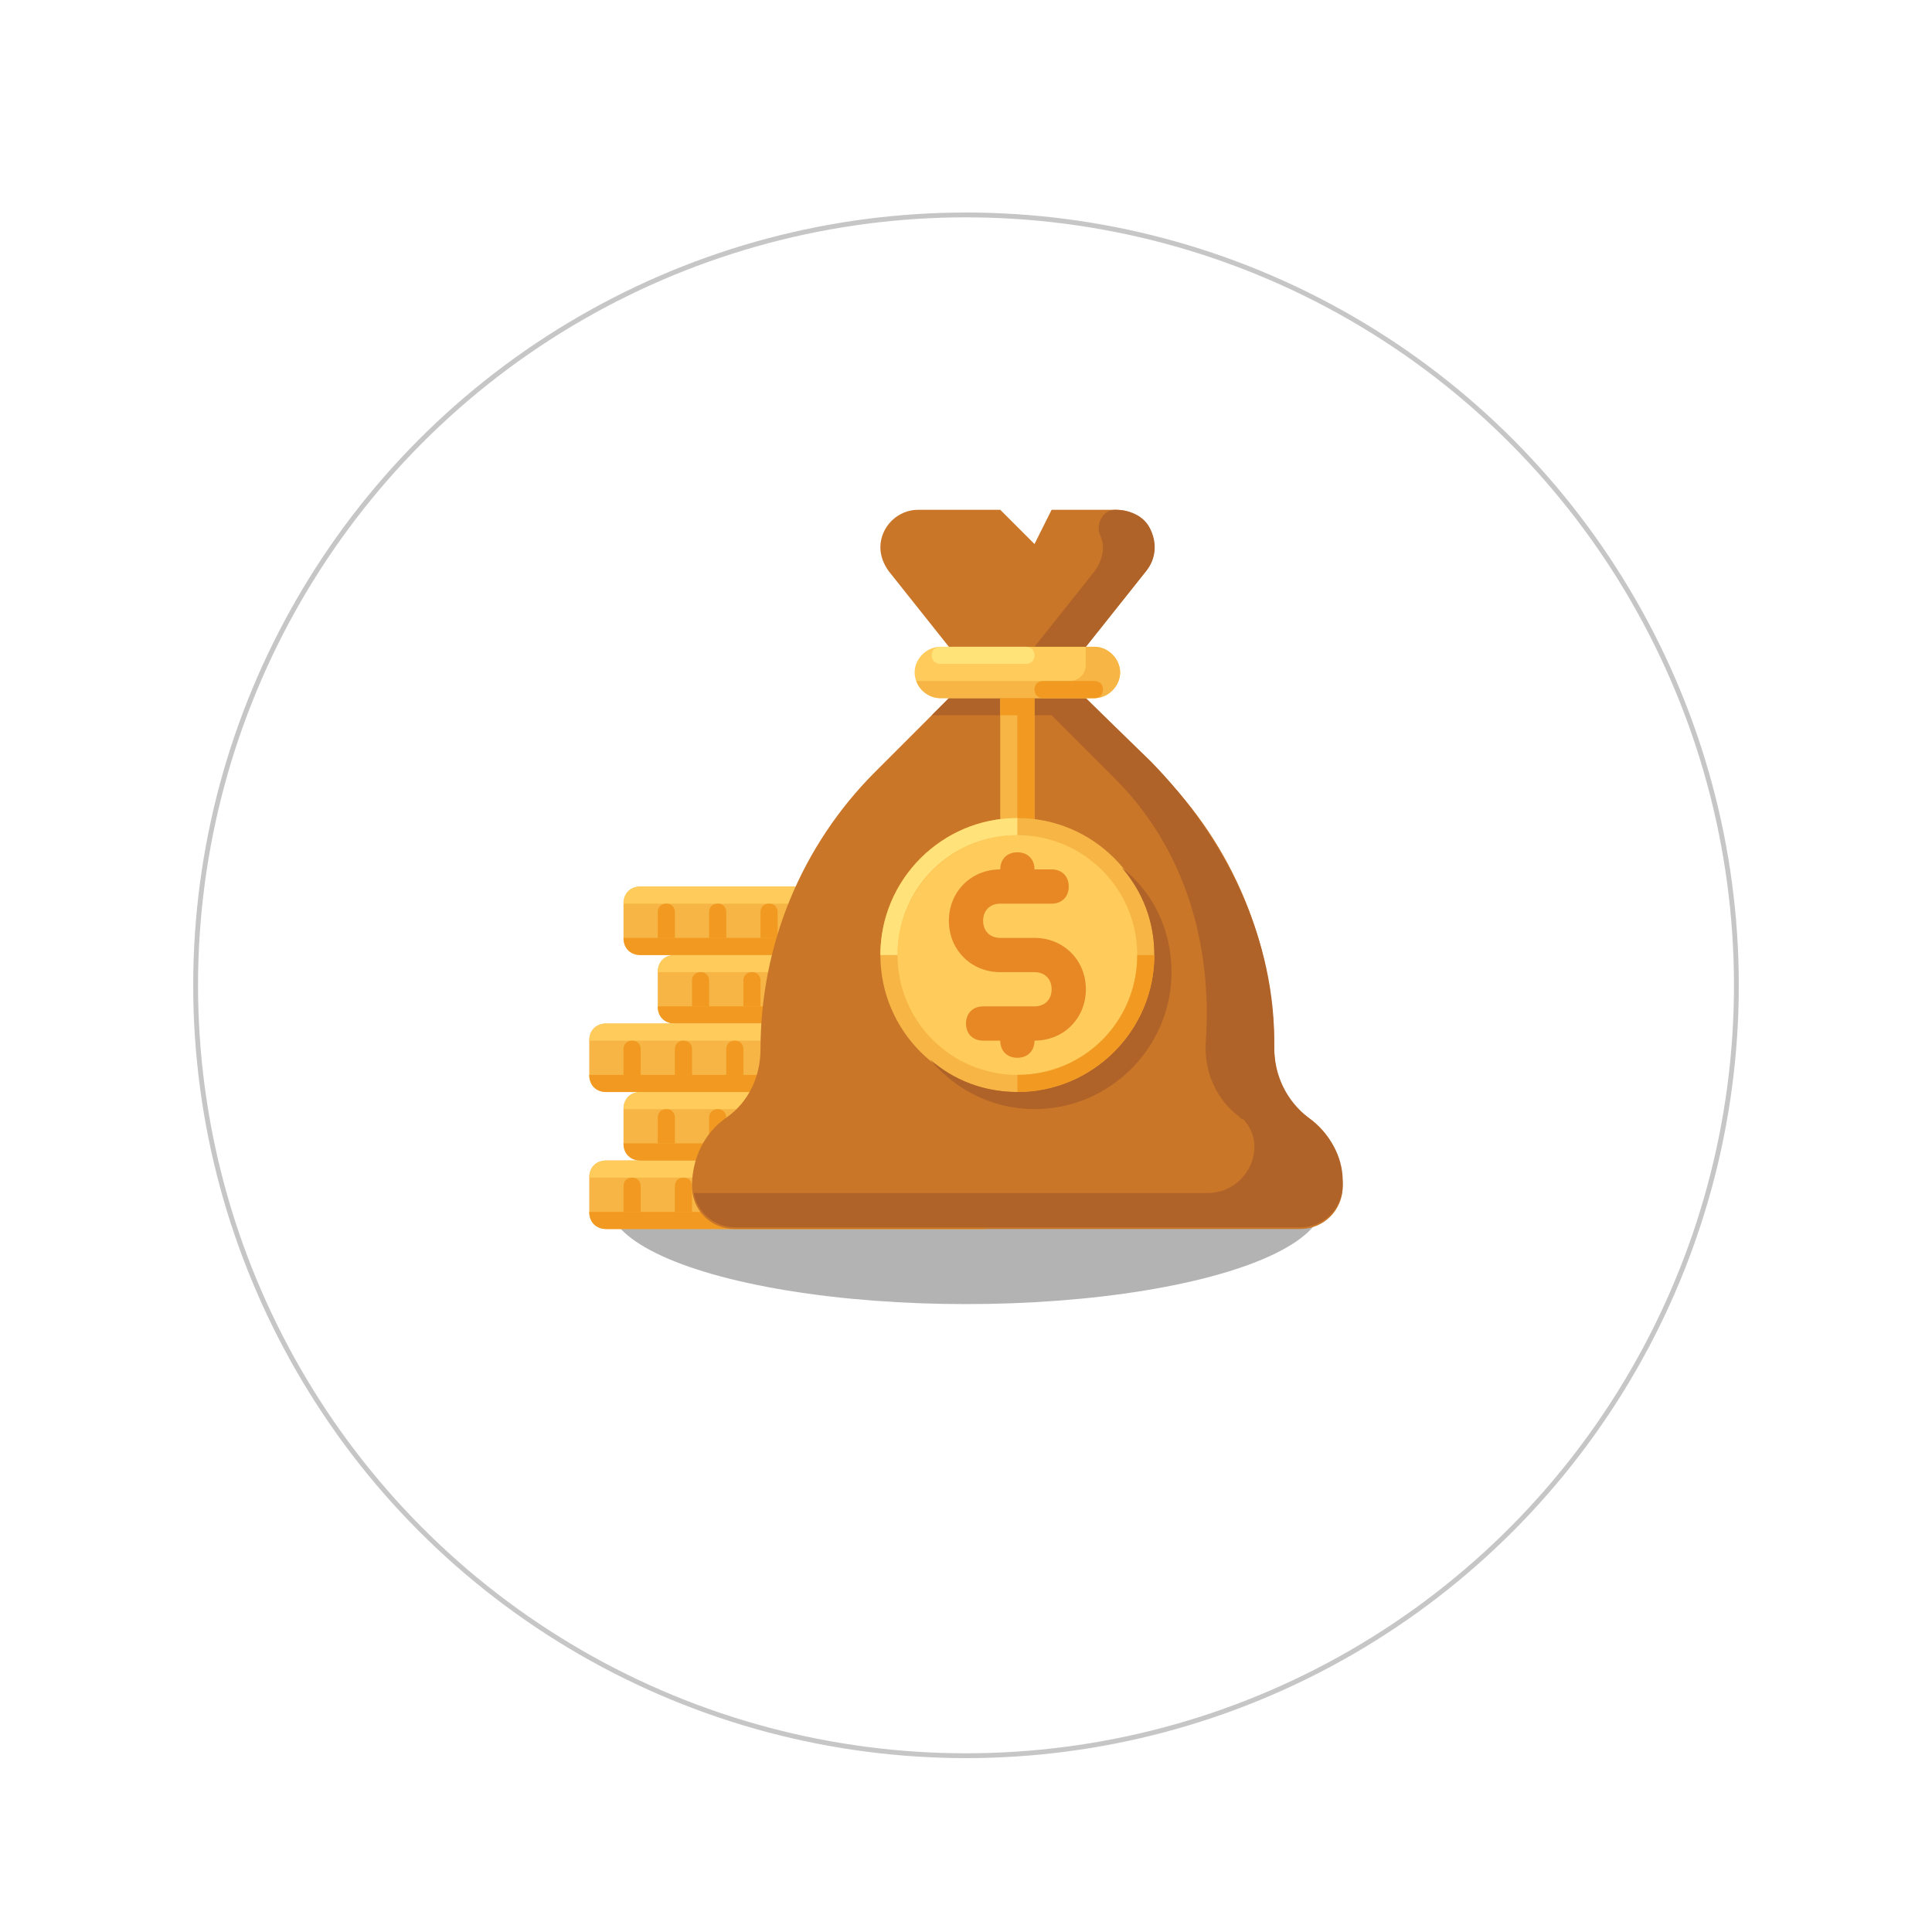 <svg width="200" height="200" viewBox="0 0 200 200" fill="none" xmlns="http://www.w3.org/2000/svg">
<g filter="url(#filter0_ddd)">
<circle cx="100" cy="90" r="80" fill="white"/>
<circle cx="100" cy="90" r="79.75" stroke="#C6C6C6" stroke-width="0.5"/>
</g>
<g filter="url(#filter1_f)">
<ellipse cx="100" cy="124.5" rx="37" ry="10.5" fill="black" fill-opacity="0.3"/>
</g>
<path d="M101.773 127.227H62.773C61.709 127.227 61 126.518 61 125.455V121.909C61 120.845 61.709 120.136 62.773 120.136H101.773C102.836 120.136 103.545 120.846 103.545 121.909V125.455C103.545 126.518 102.836 127.227 101.773 127.227Z" fill="#F6B545"/>
<path d="M94.682 121.909H61C61 120.846 61.709 120.137 62.773 120.137H94.682V121.909Z" fill="#FFCB5B"/>
<path d="M94.682 121.909V123.682C94.682 124.746 93.973 125.455 92.909 125.455H61C61 126.518 61.709 127.227 62.773 127.227H92.909H101.773C102.836 127.227 103.545 126.518 103.545 125.455V121.909H94.682V121.909Z" fill="#F19920"/>
<path d="M66.318 125.455V122.795C66.318 122.264 65.963 121.909 65.431 121.909C64.899 121.909 64.545 122.264 64.545 122.795V125.455" fill="#F19920"/>
<path d="M71.637 125.455V122.795C71.637 122.264 71.282 121.909 70.751 121.909C70.219 121.909 69.864 122.264 69.864 122.795V125.455" fill="#F19920"/>
<path d="M76.954 125.455V122.795C76.954 122.264 76.6 121.909 76.068 121.909C75.536 121.909 75.182 122.264 75.182 122.795V125.455" fill="#F19920"/>
<path d="M82.273 125.455V122.795C82.273 122.264 81.918 121.909 81.386 121.909C80.855 121.909 80.5 122.264 80.5 122.795V125.455" fill="#F19920"/>
<path d="M87.591 125.455V122.795C87.591 122.264 87.237 121.909 86.705 121.909C86.173 121.909 85.818 122.264 85.818 122.795V125.455" fill="#F19920"/>
<path d="M92.908 125.455V122.795C92.908 122.264 92.554 121.909 92.022 121.909C91.49 121.909 91.136 122.264 91.136 122.795V125.455" fill="#F19920"/>
<path d="M105.318 120.136H66.318C65.254 120.136 64.545 119.427 64.545 118.364V114.818C64.545 113.754 65.254 113.045 66.318 113.045H105.318C106.381 113.045 107.09 113.755 107.09 114.818V118.364C107.09 119.427 106.381 120.136 105.318 120.136Z" fill="#F6B545"/>
<path d="M98.227 114.818H64.545C64.545 113.754 65.254 113.045 66.318 113.045H98.227V114.818Z" fill="#FFCB5B"/>
<path d="M98.227 114.818V116.591C98.227 117.655 97.518 118.364 96.454 118.364H64.545C64.545 119.427 65.254 120.136 66.318 120.136H96.454H105.318C106.381 120.136 107.09 119.427 107.09 118.364V114.818H98.227V114.818Z" fill="#F19920"/>
<path d="M69.862 118.364V115.705C69.862 115.173 69.508 114.818 68.976 114.818C68.444 114.818 68.09 115.173 68.09 115.705V118.364" fill="#F19920"/>
<path d="M75.182 118.364V115.705C75.182 115.173 74.827 114.818 74.296 114.818C73.764 114.818 73.409 115.173 73.409 115.705V118.364" fill="#F19920"/>
<path d="M80.499 118.364V115.705C80.499 115.173 80.145 114.818 79.613 114.818C79.081 114.818 78.727 115.173 78.727 115.705V118.364" fill="#F19920"/>
<path d="M85.818 118.364V115.705C85.818 115.173 85.463 114.818 84.931 114.818C84.399 114.818 84.045 115.173 84.045 115.705V118.364" fill="#F19920"/>
<path d="M91.136 118.364V115.705C91.136 115.173 90.781 114.818 90.25 114.818C89.718 114.818 89.363 115.173 89.363 115.705V118.364" fill="#F19920"/>
<path d="M96.453 118.364V115.705C96.453 115.173 96.099 114.818 95.567 114.818C95.035 114.818 94.681 115.173 94.681 115.705V118.364" fill="#F19920"/>
<path d="M108.863 105.954H69.864C68.8 105.954 68.091 105.245 68.091 104.182V100.636C68.091 99.573 68.8 98.864 69.864 98.864H108.863C109.927 98.864 110.636 99.573 110.636 100.636V104.182C110.636 105.245 109.927 105.954 108.863 105.954Z" fill="#F6B545"/>
<path d="M101.773 100.636H68.091C68.091 99.573 68.8 98.864 69.864 98.864H101.773V100.636Z" fill="#FFCB5B"/>
<path d="M101.773 100.636V102.409C101.773 103.473 101.063 104.182 100 104.182H68.091C68.091 105.245 68.8 105.954 69.864 105.954H100H108.864C109.927 105.954 110.636 105.245 110.636 104.182V100.636H101.773V100.636Z" fill="#F19920"/>
<path d="M73.408 104.182V101.523C73.408 100.991 73.054 100.636 72.522 100.636C71.99 100.636 71.636 100.991 71.636 101.523V104.182" fill="#F19920"/>
<path d="M78.728 104.182V101.523C78.728 100.991 78.373 100.636 77.841 100.636C77.31 100.636 76.955 100.991 76.955 101.523V104.182" fill="#F19920"/>
<path d="M84.046 104.182V101.523C84.046 100.991 83.692 100.636 83.16 100.636C82.628 100.636 82.273 100.991 82.273 101.523V104.182" fill="#F19920"/>
<path d="M89.364 104.182V101.523C89.364 100.991 89.009 100.636 88.477 100.636C87.945 100.636 87.591 100.991 87.591 101.523V104.182" fill="#F19920"/>
<path d="M94.682 104.182V101.523C94.682 100.991 94.327 100.636 93.796 100.636C93.264 100.636 92.909 100.991 92.909 101.523V104.182" fill="#F19920"/>
<path d="M99.999 104.182V101.523C99.999 100.991 99.645 100.636 99.113 100.636C98.581 100.636 98.227 100.991 98.227 101.523V104.182" fill="#F19920"/>
<path d="M105.318 98.864H66.318C65.254 98.864 64.545 98.154 64.545 97.091V93.546C64.545 92.482 65.254 91.773 66.318 91.773H105.318C106.381 91.773 107.09 92.482 107.09 93.546V97.091C107.09 98.154 106.381 98.864 105.318 98.864Z" fill="#F6B545"/>
<path d="M98.227 93.546H64.545C64.545 92.482 65.254 91.773 66.318 91.773H98.227V93.546Z" fill="#FFCB5B"/>
<path d="M98.227 93.546V95.318C98.227 96.382 97.518 97.091 96.454 97.091H64.545C64.545 98.154 65.254 98.864 66.318 98.864H96.454H105.318C106.381 98.864 107.09 98.154 107.09 97.091V93.545H98.227V93.546Z" fill="#F19920"/>
<path d="M69.862 97.091V94.432C69.862 93.9 69.508 93.545 68.976 93.545C68.444 93.545 68.09 93.9 68.09 94.432V97.091" fill="#F19920"/>
<path d="M75.182 97.091V94.432C75.182 93.9 74.827 93.545 74.296 93.545C73.764 93.545 73.409 93.9 73.409 94.432V97.091" fill="#F19920"/>
<path d="M80.499 97.091V94.432C80.499 93.9 80.145 93.545 79.613 93.545C79.081 93.545 78.727 93.9 78.727 94.432V97.091" fill="#F19920"/>
<path d="M85.818 97.091V94.432C85.818 93.9 85.463 93.545 84.931 93.545C84.399 93.545 84.045 93.9 84.045 94.432V97.091" fill="#F19920"/>
<path d="M91.136 97.091V94.432C91.136 93.9 90.781 93.545 90.25 93.545C89.718 93.545 89.363 93.9 89.363 94.432V97.091" fill="#F19920"/>
<path d="M96.453 97.091V94.432C96.453 93.9 96.099 93.545 95.567 93.545C95.035 93.545 94.681 93.9 94.681 94.432V97.091" fill="#F19920"/>
<path d="M101.773 113.046H62.773C61.709 113.046 61 112.336 61 111.273V107.727C61 106.664 61.709 105.955 62.773 105.955H101.773C102.836 105.955 103.545 106.664 103.545 107.727V111.273C103.545 112.336 102.836 113.046 101.773 113.046Z" fill="#F6B545"/>
<path d="M94.682 107.727H61C61 106.664 61.709 105.955 62.773 105.955H94.682V107.727Z" fill="#FFCB5B"/>
<path d="M94.682 107.727V109.5C94.682 110.564 93.973 111.273 92.909 111.273H61C61 112.336 61.709 113.045 62.773 113.045H92.909H101.773C102.836 113.045 103.545 112.336 103.545 111.273V107.727H94.682V107.727Z" fill="#F19920"/>
<path d="M66.318 111.273V108.614C66.318 108.082 65.963 107.727 65.431 107.727C64.899 107.727 64.545 108.082 64.545 108.614V111.273" fill="#F19920"/>
<path d="M71.637 111.273V108.614C71.637 108.082 71.282 107.727 70.751 107.727C70.219 107.727 69.864 108.082 69.864 108.614V111.273" fill="#F19920"/>
<path d="M76.954 111.273V108.614C76.954 108.082 76.6 107.727 76.068 107.727C75.536 107.727 75.182 108.082 75.182 108.614V111.273" fill="#F19920"/>
<path d="M82.273 111.273V108.614C82.273 108.082 81.918 107.727 81.386 107.727C80.855 107.727 80.5 108.082 80.5 108.614V111.273" fill="#F19920"/>
<path d="M87.591 111.273V108.614C87.591 108.082 87.237 107.727 86.705 107.727C86.173 107.727 85.818 108.082 85.818 108.614V111.273" fill="#F19920"/>
<path d="M92.908 111.273V108.614C92.908 108.082 92.554 107.727 92.022 107.727C91.49 107.727 91.136 108.082 91.136 108.614V111.273" fill="#F19920"/>
<path d="M135.454 115.705C133.15 114.109 131.909 111.45 131.909 108.614C131.909 97.8 127.654 87.518 120.031 79.895L112.409 72.273V66.955L118.613 59.155C119.145 58.446 119.5 57.559 119.5 56.673C119.5 54.545 117.727 52.773 115.6 52.773H108.863L107.091 56.318L103.545 52.773H95.036C92.909 52.773 91.136 54.545 91.136 56.673C91.136 57.559 91.49 58.445 92.022 59.154L98.227 66.954V72.273L90.604 79.895C82.981 87.518 78.727 97.8 78.727 108.614C78.727 111.45 77.486 114.109 75.181 115.704C72.877 117.3 71.636 119.959 71.636 122.795C71.636 125.277 73.586 127.227 76.068 127.227H134.568C137.049 127.227 138.999 125.277 138.999 122.795C139 119.959 137.759 117.3 135.454 115.705Z" fill="#C97629"/>
<path d="M135.454 115.705C133.15 113.932 131.909 111.273 131.909 108.436C132.086 97.268 126.945 86.809 119.145 78.832L112.409 72.273V66.954L118.613 59.154C119.677 57.914 119.854 56.141 118.968 54.545C118.259 53.304 116.841 52.773 115.422 52.773C114.181 52.773 113.472 54.191 113.827 55.255C114.004 55.609 114.181 56.141 114.181 56.673C114.181 57.559 113.827 58.445 113.295 59.154L107.091 66.954V72.273H98.227L96.454 74.045H108.863L115.422 80.605C122.691 87.873 125.527 97.8 124.818 107.905C124.641 110.918 125.882 113.755 128.186 115.527C128.363 115.705 128.541 115.882 128.718 115.882C131.377 118.718 129.072 123.504 124.995 123.504H71.814C72.168 125.454 73.941 127.05 76.068 127.05H127.477H131.909H134.568C137.05 127.05 139 125.1 139 122.618V122.264C139 119.605 137.582 117.3 135.454 115.705Z" fill="#B06328"/>
<path d="M113.295 72.273H97.341C95.923 72.273 94.682 71.032 94.682 69.614C94.682 68.195 95.922 66.954 97.341 66.954H113.295C114.713 66.954 115.954 68.195 115.954 69.614C115.954 71.032 114.714 72.273 113.295 72.273Z" fill="#FFCB5B"/>
<path d="M97.341 66.954H106.205C106.737 66.954 107.091 67.309 107.091 67.841C107.091 68.373 106.737 68.727 106.205 68.727H97.341C96.81 68.727 96.455 68.373 96.455 67.841C96.455 67.309 96.81 66.954 97.341 66.954Z" fill="#FFE278"/>
<path d="M113.296 66.954H112.409V68.727C112.409 69.791 111.7 70.5 110.637 70.5H94.859C95.214 71.564 96.278 72.273 97.341 72.273H113.296C114.714 72.273 115.955 71.032 115.955 69.613C115.955 68.195 114.714 66.954 113.296 66.954Z" fill="#F6B545"/>
<path d="M107.977 70.5H113.295C113.827 70.5 114.182 70.855 114.182 71.386C114.182 71.918 113.827 72.273 113.295 72.273H107.977C107.445 72.273 107.091 71.918 107.091 71.386C107.091 70.855 107.445 70.5 107.977 70.5Z" fill="#F19920"/>
<path d="M107.09 72.273H103.545V86.454H107.09V72.273Z" fill="#F6B545"/>
<path d="M103.545 72.273V74.046H105.318V86.454H107.09V74.046V72.273H103.545Z" fill="#F19920"/>
<path d="M105.318 113.045C113.15 113.045 119.499 106.696 119.499 98.864C119.499 91.031 113.15 84.682 105.318 84.682C97.485 84.682 91.136 91.031 91.136 98.864C91.136 106.696 97.485 113.045 105.318 113.045Z" fill="#F6B545"/>
<path d="M116.132 89.823C118.259 92.305 119.5 95.318 119.5 98.864C119.5 106.664 113.118 113.046 105.318 113.046C101.773 113.046 98.759 111.805 96.277 109.677C98.936 112.868 102.837 114.818 107.091 114.818C114.891 114.818 121.273 108.436 121.273 100.636C121.273 96.204 119.323 92.305 116.132 89.823Z" fill="#B06328"/>
<path d="M105.318 111.273C112.172 111.273 117.727 105.717 117.727 98.864C117.727 92.01 112.172 86.454 105.318 86.454C98.465 86.454 92.909 92.01 92.909 98.864C92.909 105.717 98.465 111.273 105.318 111.273Z" fill="#FFCB5B"/>
<path d="M117.728 98.864C117.728 105.777 112.232 111.273 105.318 111.273V113.045C113.118 113.045 119.5 106.664 119.5 98.864H117.728Z" fill="#F19920"/>
<path d="M105.318 86.454V84.682C97.518 84.682 91.136 91.064 91.136 98.864H92.908C92.909 91.95 98.404 86.454 105.318 86.454Z" fill="#FFE27A"/>
<path d="M107.091 97.091H103.546C102.482 97.091 101.773 96.382 101.773 95.318C101.773 94.254 102.482 93.546 103.546 93.546H108.864C109.927 93.546 110.636 92.836 110.636 91.773C110.636 90.709 109.927 90 108.864 90H107.091C107.091 88.936 106.382 88.228 105.318 88.228C104.255 88.228 103.546 88.937 103.546 90C100.532 90 98.228 92.305 98.228 95.318C98.228 98.332 100.532 100.636 103.546 100.636H107.091C108.155 100.636 108.864 101.346 108.864 102.409C108.864 103.473 108.155 104.182 107.091 104.182H101.773C100.709 104.182 100 104.891 100 105.955C100 107.018 100.71 107.727 101.773 107.727H103.546C103.546 108.791 104.255 109.5 105.318 109.5C106.382 109.5 107.091 108.791 107.091 107.727C110.105 107.727 112.409 105.423 112.409 102.409C112.409 99.395 110.105 97.091 107.091 97.091Z" fill="#E78825"/>
<defs>
<filter id="filter0_ddd" x="0" y="0" width="200" height="200" filterUnits="userSpaceOnUse" color-interpolation-filters="sRGB">
<feFlood flood-opacity="0" result="BackgroundImageFix"/>
<feColorMatrix in="SourceAlpha" type="matrix" values="0 0 0 0 0 0 0 0 0 0 0 0 0 0 0 0 0 0 127 0"/>
<feOffset/>
<feGaussianBlur stdDeviation="0.5"/>
<feColorMatrix type="matrix" values="0 0 0 0 0 0 0 0 0 0 0 0 0 0 0 0 0 0 0.04 0"/>
<feBlend mode="normal" in2="BackgroundImageFix" result="effect1_dropShadow"/>
<feColorMatrix in="SourceAlpha" type="matrix" values="0 0 0 0 0 0 0 0 0 0 0 0 0 0 0 0 0 0 127 0"/>
<feOffset dy="2"/>
<feGaussianBlur stdDeviation="3"/>
<feColorMatrix type="matrix" values="0 0 0 0 0 0 0 0 0 0 0 0 0 0 0 0 0 0 0.04 0"/>
<feBlend mode="normal" in2="effect1_dropShadow" result="effect2_dropShadow"/>
<feColorMatrix in="SourceAlpha" type="matrix" values="0 0 0 0 0 0 0 0 0 0 0 0 0 0 0 0 0 0 127 0"/>
<feOffset dy="10"/>
<feGaussianBlur stdDeviation="10"/>
<feColorMatrix type="matrix" values="0 0 0 0 0 0 0 0 0 0 0 0 0 0 0 0 0 0 0.04 0"/>
<feBlend mode="normal" in2="effect2_dropShadow" result="effect3_dropShadow"/>
<feBlend mode="normal" in="SourceGraphic" in2="effect3_dropShadow" result="shape"/>
</filter>
<filter id="filter1_f" x="23" y="74" width="154" height="101" filterUnits="userSpaceOnUse" color-interpolation-filters="sRGB">
<feFlood flood-opacity="0" result="BackgroundImageFix"/>
<feBlend mode="normal" in="SourceGraphic" in2="BackgroundImageFix" result="shape"/>
<feGaussianBlur stdDeviation="20" result="effect1_foregroundBlur"/>
</filter>
</defs>
</svg>
